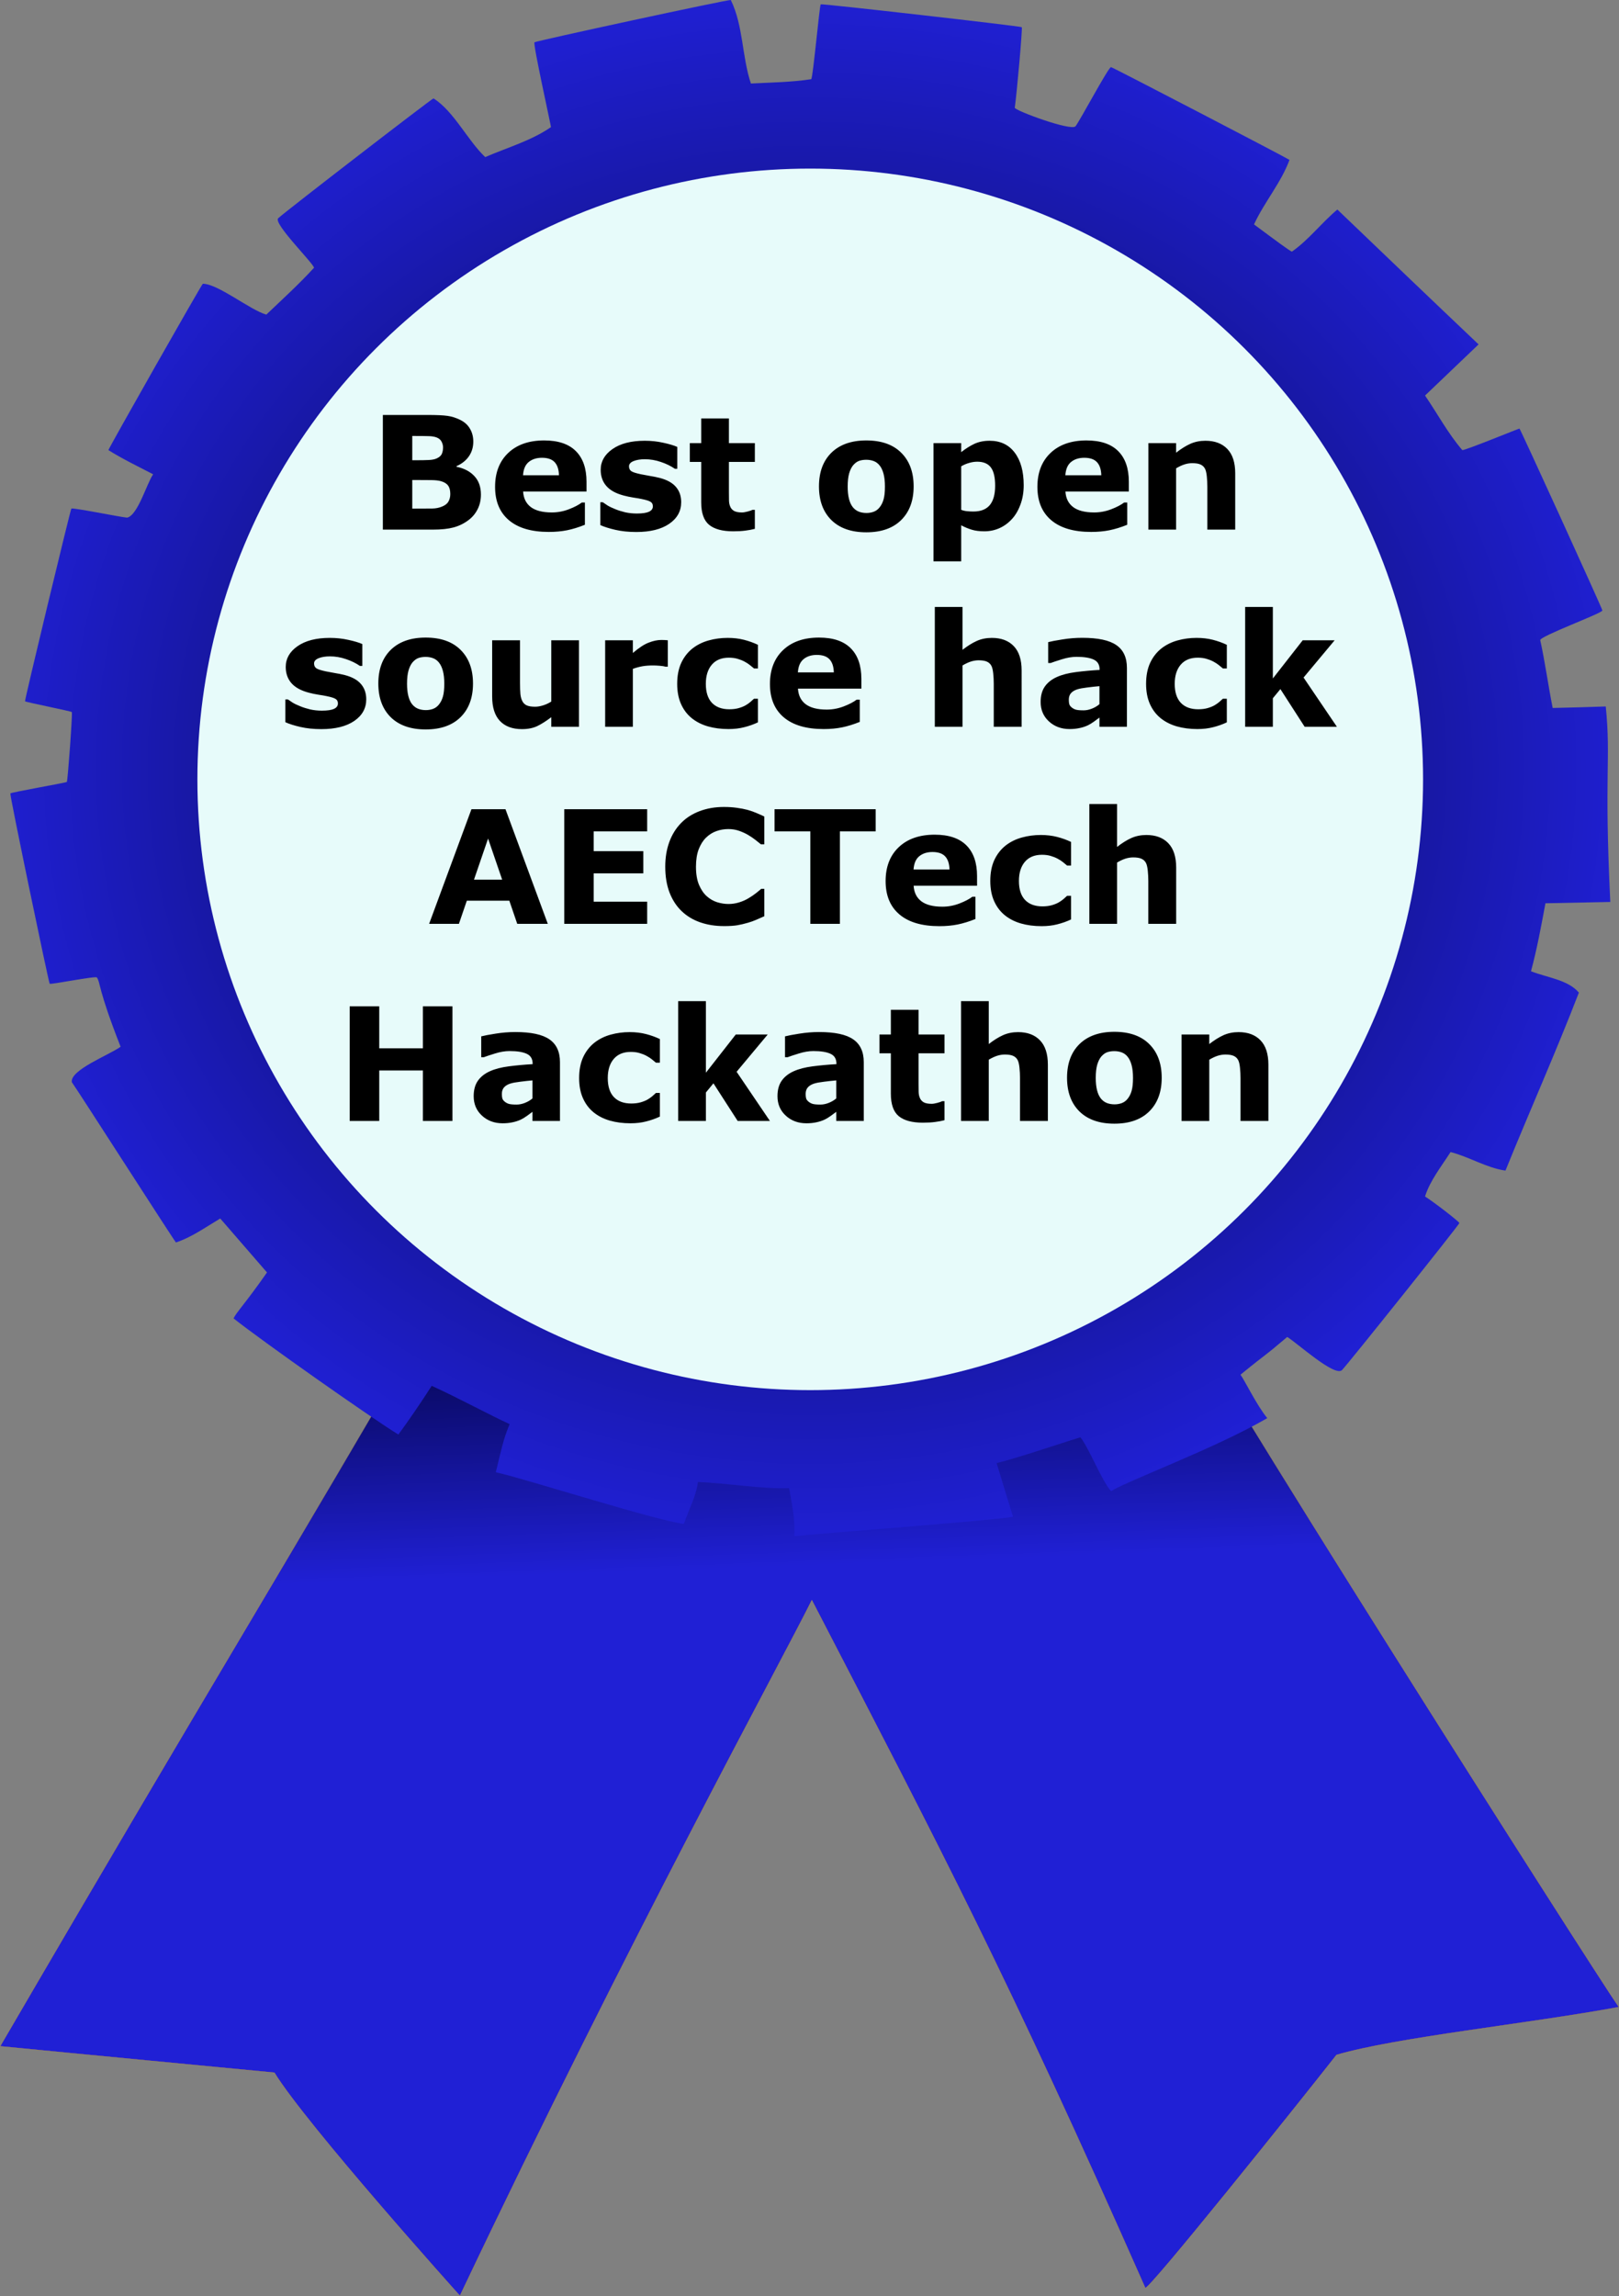 <?xml version="1.0" encoding="UTF-8" standalone="no"?>
<svg
   width="821.66pt"
   height="1164.8pt"
   preserveAspectRatio="xMidYMid"
   version="1.0"
   viewBox="0 0 821.66 1164.8"
   id="svg11"
   sodipodi:docname="AECTech-ribbon-optimized.svg"
   inkscape:version="1.3 (0e150ed6c4, 2023-07-21)"
   xmlns:inkscape="http://www.inkscape.org/namespaces/inkscape"
   xmlns:sodipodi="http://sodipodi.sourceforge.net/DTD/sodipodi-0.dtd"
   xmlns="http://www.w3.org/2000/svg"
   xmlns:svg="http://www.w3.org/2000/svg">
  <rect x="0" y="0" width="821.66" height="1164.8" fill="#808080" stroke="none"/>
  <sodipodi:namedview
     id="namedview11"
     pagecolor="#ffffff"
     bordercolor="#000000"
     borderopacity="0.25"
     inkscape:showpageshadow="2"
     inkscape:pageopacity="0.0"
     inkscape:pagecheckerboard="0"
     inkscape:deskcolor="#d1d1d1"
     inkscape:document-units="pt"
     showguides="false"
     inkscape:zoom="0.50030046"
     inkscape:cx="547.67089"
     inkscape:cy="770.53697"
     inkscape:window-width="1920"
     inkscape:window-height="991"
     inkscape:window-x="-9"
     inkscape:window-y="-9"
     inkscape:window-maximized="1"
     inkscape:current-layer="svg11" />
  <defs
     id="defs6">
    <linearGradient
       id="linearGradient32"
       x1="416.7"
       x2="411.39"
       y1="793.95"
       y2="645.69"
       gradientTransform="translate(.082)"
       gradientUnits="userSpaceOnUse">
      <stop
         stop-color="#e6aa0a"
         offset="0"
         id="stop1" />
      <stop
         stop-color="#e6aa0a"
         stop-opacity="0"
         offset="1"
         id="stop2" />
    </linearGradient>
    <linearGradient
       id="linearGradient34"
       x1="416.7"
       x2="411.39"
       y1="793.95"
       y2="645.69"
       gradientTransform="translate(.082)"
       gradientUnits="userSpaceOnUse">
      <stop
         stop-color="#000080"
         offset="0"
         id="stop3"
         style="stop-color:#2020d5;stop-opacity:1;" />
      <stop
         stop-color="#003"
         offset="1"
         id="stop4" />
    </linearGradient>
    <radialGradient
       id="radialGradient3"
       cx="411.24"
       cy="389.67"
       r="406"
       gradientTransform="matrix(1.039,0.001,-0.001,0.976,-15.77,8.999)"
       gradientUnits="userSpaceOnUse"
       fx="411.24"
       fy="389.67">
      <stop
         stop-color="#00002b"
         offset="0"
         id="stop5"
         style="stop-color:#00001a;stop-opacity:1;" />
      <stop
         stop-color="#000080"
         offset="1"
         id="stop6"
         style="stop-color:#2020d5;stop-opacity:1;" />
    </radialGradient>
  </defs>
  <path
     d="m225.72 654.76c-81.663 140.51-118.41 199.3-225.64 383.33 40.719 4.011 111.34 10.708 139.18 13.389 16.155 26.358 93.65 112.69 94.153 113.19 86.271-181.59 164.23-323.78 178.6-352.9 66.83 129.11 98.83 189.73 169.2 348.9 1.155 2.078 76.825-92.407 97.089-118.19 30.614-8.982 97.352-15.751 143.27-24.273-13.245-19.052-216.97-339.06-233.45-374.02"
     fill="url(#linearGradient34)"
     stroke="url(#linearGradient32)"
     stroke-width=".1"
     id="path6" />
  <path
     d="m653.28 678.26c4.919 2.95 23.921 20.27 27.746 16.858 3.21-3.284 59.62-73.89 59.62-74.656 0-0.657-13.185-10.837-17.427-13.464 2.466-7.979 8.399-15.418 12.956-22.55 9.391 2.398 18.19 8.013 27.861 9.414 11.961-29.507 25.819-60.613 37.263-90.31-5.638-6.582-16.214-7.597-24.307-10.837 3.087-11.366 5.174-22.934 7.338-34.482 10.969-0.221 21.937-0.439 32.906-0.657-3.227-66.905 0.42-71.551-2.293-99.177-8.979 0.333-17.961 0.546-26.944 0.766-2.273-11.424-3.813-22.988-6.306-34.373-0.58-1.938 31.868-13.816 31.53-15.106-0.459-1.861-41.734-92.281-42.078-92.281-0.389 0-27.114 10.947-29.008 10.947-7.303-8.506-12.588-18.465-18.918-27.695l27.173-25.944c-23.97-22.725-47.811-45.575-71.659-68.417-8.002 6.685-14.459 15.297-23.046 21.346-0.677 0-8.075-5.486-19.262-13.793 5.139-11.19 13.753-21.168 18.001-32.731-1.261-0.985-89.889-47.071-90.577-47.071-1.307 0-15.74 27.116-18.001 29.994-2.103 2.678-31.023-8.03-30.842-9.414 1.032-7.225 4.013-40.503 3.554-40.831-0.573-0.547-101.58-12.041-102.04-11.603-0.627 0.599-3.908 37.119-4.816 37.985-10.058 1.532-20.423 1.669-30.613 2.189-4.565-13.559-3.832-29.363-10.204-42.364-1.656-0.263-98.924 20.776-99.635 21.456-0.84 0.802 7.947 40.198 8.37 43.02-10.025 6.937-22.143 10.346-33.364 15.216-8.788-8.234-16.035-23.425-26.256-29.775-1.147 0.328-74.869 57.142-78.768 60.754-2.997 2.384 18.115 23.165 18.115 25.177-7.584 8.307-16.022 15.954-24.192 23.754-8.128-2.263-24.512-15.635-32.218-15.654-0.917 0.766-47.926 83.633-47.926 84.399 7.236 4.54 15.085 8.294 22.702 12.26-3.247 4.649-7.732 20.733-13.185 22.003-4.048-0.386-27.681-5.207-28.32-4.598-0.573 0.876-23.848 97.425-23.504 97.754 0.527 0.503 23.186 4.95 23.733 5.473 0.459 0.438-2.064 34.92-2.522 35.467-1.018 0.486-28.016 5.183-28.664 5.802-0.459 0.438 19.377 95.674 19.95 96.55 0.563 0.538 23.337-4.071 23.963-3.175 1.915 2.743 0.329 5.325 12.039 35.139-6.045 4.315-25.659 11.746-24.765 17.953 2.101 2.758 51.872 80.395 52.856 81.334 7.968-2.625 15.285-7.889 22.472-12.151 5.337 6.228-2.467-2.946 23.733 27.367-10.925 15.646-15.617 20.305-16.969 23.316 13.764 10.96 69.363 50.172 83.625 58.897 5.202-6.925 12.253-17.389 16.942-24.703 14.573 6.689 28.961 14.585 39.541 19.437-3.423 8.146-4.36 13.777-7.022 24.404 14.635 3.214 81.058 24.457 95.444 26.232 2.854-8.108 6.361-14.415 7.131-21.291 13.949 0.537 32.957 3.651 46.283 3.148 1.794 9.381 3.23 18.292 2.567 24.362 12.516-1.343 99.595-7.852 111.11-9.836-2.484-7.75-6.338-20.713-8.359-27.258 10.334-2.426 33.59-10.408 42.552-13.077 4.844 6.392 10.604 21.772 15.537 27.297 9.21-5.585 52.99-21.771 79.272-37.02-5.279-6.351-11.647-19.534-13.6-22.031 15.281-12.465 10.192-7.646 23.722-19.148z"
     fill="url(#radialGradient3)"
     stroke-width=".112"
     id="path7"
     style="fill:url(#radialGradient3)" />
  <script
     id="mesh_polyfill"
     type="text/javascript">!function(){const t=&quot;http://www.w3.org/2000/svg&quot;,e=&quot;http://www.w3.org/1999/xlink&quot;,s=&quot;http://www.w3.org/1999/xhtml&quot;,r=2;if(document.createElementNS(t,&quot;meshgradient&quot;).x)return;const n=(t,e,s,r)=&gt;{let n=new x(.5*(e.x+s.x),.5*(e.y+s.y)),o=new x(.5*(t.x+e.x),.5*(t.y+e.y)),i=new x(.5*(s.x+r.x),.5*(s.y+r.y)),a=new x(.5*(n.x+o.x),.5*(n.y+o.y)),h=new x(.5*(n.x+i.x),.5*(n.y+i.y)),l=new x(.5*(a.x+h.x),.5*(a.y+h.y));return[[t,o,a,l],[l,h,i,r]]},o=t=&gt;{let e=t[0].distSquared(t[1]),s=t[2].distSquared(t[3]),r=.25*t[0].distSquared(t[2]),n=.25*t[1].distSquared(t[3]),o=e&gt;s?e:s,i=r&gt;n?r:n;return 18*(o&gt;i?o:i)},i=(t,e)=&gt;Math.sqrt(t.distSquared(e)),a=(t,e)=&gt;t.scale(2/3).add(e.scale(1/3)),h=t=&gt;{let e,s,r,n,o,i,a,h=new g;return t.match(/(\w+\(\s*[^)]+\))+/g).forEach(t=&gt;{let l=t.match(/[\w.-]+/g),d=l.shift();switch(d){case&quot;translate&quot;:2===l.length?e=new g(1,0,0,1,l[0],l[1]):(console.error(&quot;mesh.js: translate does not have 2 arguments!&quot;),e=new g(1,0,0,1,0,0)),h=h.append(e);break;case&quot;scale&quot;:1===l.length?s=new g(l[0],0,0,l[0],0,0):2===l.length?s=new g(l[0],0,0,l[1],0,0):(console.error(&quot;mesh.js: scale does not have 1 or 2 arguments!&quot;),s=new g(1,0,0,1,0,0)),h=h.append(s);break;case&quot;rotate&quot;:if(3===l.length&amp;&amp;(e=new g(1,0,0,1,l[1],l[2]),h=h.append(e)),l[0]){r=l[0]*Math.PI/180;let t=Math.cos(r),e=Math.sin(r);Math.abs(t)&lt;1e-16&amp;&amp;(t=0),Math.abs(e)&lt;1e-16&amp;&amp;(e=0),a=new g(t,e,-e,t,0,0),h=h.append(a)}else console.error(&quot;math.js: No argument to rotate transform!&quot;);3===l.length&amp;&amp;(e=new g(1,0,0,1,-l[1],-l[2]),h=h.append(e));break;case&quot;skewX&quot;:l[0]?(r=l[0]*Math.PI/180,n=Math.tan(r),o=new g(1,0,n,1,0,0),h=h.append(o)):console.error(&quot;math.js: No argument to skewX transform!&quot;);break;case&quot;skewY&quot;:l[0]?(r=l[0]*Math.PI/180,n=Math.tan(r),i=new g(1,n,0,1,0,0),h=h.append(i)):console.error(&quot;math.js: No argument to skewY transform!&quot;);break;case&quot;matrix&quot;:6===l.length?h=h.append(new g(...l)):console.error(&quot;math.js: Incorrect number of arguments for matrix!&quot;);break;default:console.error(&quot;mesh.js: Unhandled transform type: &quot;+d)}}),h},l=t=&gt;{let e=[],s=t.split(/[ ,]+/);for(let t=0,r=s.length-1;t&lt;r;t+=2)e.push(new x(parseFloat(s[t]),parseFloat(s[t+1])));return e},d=(t,e)=&gt;{for(let s in e)t.setAttribute(s,e[s])},c=(t,e,s,r,n)=&gt;{let o,i,a=[0,0,0,0];for(let h=0;h&lt;3;++h)e[h]&lt;t[h]&amp;&amp;e[h]&lt;s[h]||t[h]&lt;e[h]&amp;&amp;s[h]&lt;e[h]?a[h]=0:(a[h]=.5*((e[h]-t[h])/r+(s[h]-e[h])/n),o=Math.abs(3*(e[h]-t[h])/r),i=Math.abs(3*(s[h]-e[h])/n),a[h]&gt;o?a[h]=o:a[h]&gt;i&amp;&amp;(a[h]=i));return a},u=[[1,0,0,0,0,0,0,0,0,0,0,0,0,0,0,0],[0,0,0,0,1,0,0,0,0,0,0,0,0,0,0,0],[-3,3,0,0,-2,-1,0,0,0,0,0,0,0,0,0,0],[2,-2,0,0,1,1,0,0,0,0,0,0,0,0,0,0],[0,0,0,0,0,0,0,0,1,0,0,0,0,0,0,0],[0,0,0,0,0,0,0,0,0,0,0,0,1,0,0,0],[0,0,0,0,0,0,0,0,-3,3,0,0,-2,-1,0,0],[0,0,0,0,0,0,0,0,2,-2,0,0,1,1,0,0],[-3,0,3,0,0,0,0,0,-2,0,-1,0,0,0,0,0],[0,0,0,0,-3,0,3,0,0,0,0,0,-2,0,-1,0],[9,-9,-9,9,6,3,-6,-3,6,-6,3,-3,4,2,2,1],[-6,6,6,-6,-3,-3,3,3,-4,4,-2,2,-2,-2,-1,-1],[2,0,-2,0,0,0,0,0,1,0,1,0,0,0,0,0],[0,0,0,0,2,0,-2,0,0,0,0,0,1,0,1,0],[-6,6,6,-6,-4,-2,4,2,-3,3,-3,3,-2,-1,-2,-1],[4,-4,-4,4,2,2,-2,-2,2,-2,2,-2,1,1,1,1]],f=t=&gt;{let e=[];for(let s=0;s&lt;16;++s){e[s]=0;for(let r=0;r&lt;16;++r)e[s]+=u[s][r]*t[r]}return e},p=(t,e,s)=&gt;{const r=e*e,n=s*s,o=e*e*e,i=s*s*s;return t[0]+t[1]*e+t[2]*r+t[3]*o+t[4]*s+t[5]*s*e+t[6]*s*r+t[7]*s*o+t[8]*n+t[9]*n*e+t[10]*n*r+t[11]*n*o+t[12]*i+t[13]*i*e+t[14]*i*r+t[15]*i*o},y=t=&gt;{let e=[],s=[],r=[];for(let s=0;s&lt;4;++s)e[s]=[],e[s][0]=n(t[0][s],t[1][s],t[2][s],t[3][s]),e[s][1]=[],e[s][1].push(...n(...e[s][0][0])),e[s][1].push(...n(...e[s][0][1])),e[s][2]=[],e[s][2].push(...n(...e[s][1][0])),e[s][2].push(...n(...e[s][1][1])),e[s][2].push(...n(...e[s][1][2])),e[s][2].push(...n(...e[s][1][3]));for(let t=0;t&lt;8;++t){s[t]=[];for(let r=0;r&lt;4;++r)s[t][r]=[],s[t][r][0]=n(e[0][2][t][r],e[1][2][t][r],e[2][2][t][r],e[3][2][t][r]),s[t][r][1]=[],s[t][r][1].push(...n(...s[t][r][0][0])),s[t][r][1].push(...n(...s[t][r][0][1])),s[t][r][2]=[],s[t][r][2].push(...n(...s[t][r][1][0])),s[t][r][2].push(...n(...s[t][r][1][1])),s[t][r][2].push(...n(...s[t][r][1][2])),s[t][r][2].push(...n(...s[t][r][1][3]))}for(let t=0;t&lt;8;++t){r[t]=[];for(let e=0;e&lt;8;++e)r[t][e]=[],r[t][e][0]=s[t][0][2][e],r[t][e][1]=s[t][1][2][e],r[t][e][2]=s[t][2][2][e],r[t][e][3]=s[t][3][2][e]}return r};class x{constructor(t,e){this.x=t||0,this.y=e||0}toString(){return`(x=${this.x}, y=${this.y})`}clone(){return new x(this.x,this.y)}add(t){return new x(this.x+t.x,this.y+t.y)}scale(t){return void 0===t.x?new x(this.x*t,this.y*t):new x(this.x*t.x,this.y*t.y)}distSquared(t){let e=this.x-t.x,s=this.y-t.y;return e*e+s*s}transform(t){let e=this.x*t.a+this.y*t.c+t.e,s=this.x*t.b+this.y*t.d+t.f;return new x(e,s)}}class g{constructor(t,e,s,r,n,o){void 0===t?(this.a=1,this.b=0,this.c=0,this.d=1,this.e=0,this.f=0):(this.a=t,this.b=e,this.c=s,this.d=r,this.e=n,this.f=o)}toString(){return`affine: ${this.a} ${this.c} ${this.e} \n       ${this.b} ${this.d} ${this.f}`}append(t){t instanceof g||console.error(&quot;mesh.js: argument to Affine.append is not affine!&quot;);let e=this.a*t.a+this.c*t.b,s=this.b*t.a+this.d*t.b,r=this.a*t.c+this.c*t.d,n=this.b*t.c+this.d*t.d,o=this.a*t.e+this.c*t.f+this.e,i=this.b*t.e+this.d*t.f+this.f;return new g(e,s,r,n,o,i)}}class w{constructor(t,e){this.nodes=t,this.colors=e}paintCurve(t,e){if(o(this.nodes)&gt;r){const s=n(...this.nodes);let r=[[],[]],o=[[],[]];for(let t=0;t&lt;4;++t)r[0][t]=this.colors[0][t],r[1][t]=(this.colors[0][t]+this.colors[1][t])/2,o[0][t]=r[1][t],o[1][t]=this.colors[1][t];let i=new w(s[0],r),a=new w(s[1],o);i.paintCurve(t,e),a.paintCurve(t,e)}else{let s=Math.round(this.nodes[0].x);if(s&gt;=0&amp;&amp;s&lt;e){let r=4*(~~this.nodes[0].y*e+s);t[r]=Math.round(this.colors[0][0]),t[r+1]=Math.round(this.colors[0][1]),t[r+2]=Math.round(this.colors[0][2]),t[r+3]=Math.round(this.colors[0][3])}}}}class m{constructor(t,e){this.nodes=t,this.colors=e}split(){let t=[[],[],[],[]],e=[[],[],[],[]],s=[[[],[]],[[],[]]],r=[[[],[]],[[],[]]];for(let s=0;s&lt;4;++s){const r=n(this.nodes[0][s],this.nodes[1][s],this.nodes[2][s],this.nodes[3][s]);t[0][s]=r[0][0],t[1][s]=r[0][1],t[2][s]=r[0][2],t[3][s]=r[0][3],e[0][s]=r[1][0],e[1][s]=r[1][1],e[2][s]=r[1][2],e[3][s]=r[1][3]}for(let t=0;t&lt;4;++t)s[0][0][t]=this.colors[0][0][t],s[0][1][t]=this.colors[0][1][t],s[1][0][t]=(this.colors[0][0][t]+this.colors[1][0][t])/2,s[1][1][t]=(this.colors[0][1][t]+this.colors[1][1][t])/2,r[0][0][t]=s[1][0][t],r[0][1][t]=s[1][1][t],r[1][0][t]=this.colors[1][0][t],r[1][1][t]=this.colors[1][1][t];return[new m(t,s),new m(e,r)]}paint(t,e){let s,n=!1;for(let t=0;t&lt;4;++t)if((s=o([this.nodes[0][t],this.nodes[1][t],this.nodes[2][t],this.nodes[3][t]]))&gt;r){n=!0;break}if(n){let s=this.split();s[0].paint(t,e),s[1].paint(t,e)}else{new w([...this.nodes[0]],[...this.colors[0]]).paintCurve(t,e)}}}class b{constructor(t){this.readMesh(t),this.type=t.getAttribute(&quot;type&quot;)||&quot;bilinear&quot;}readMesh(t){let e=[[]],s=[[]],r=Number(t.getAttribute(&quot;x&quot;)),n=Number(t.getAttribute(&quot;y&quot;));e[0][0]=new x(r,n);let o=t.children;for(let t=0,r=o.length;t&lt;r;++t){e[3*t+1]=[],e[3*t+2]=[],e[3*t+3]=[],s[t+1]=[];let r=o[t].children;for(let n=0,o=r.length;n&lt;o;++n){let o=r[n].children;for(let r=0,i=o.length;r&lt;i;++r){let i=r;0!==t&amp;&amp;++i;let h,d=o[r].getAttribute(&quot;path&quot;),c=&quot;l&quot;;null!=d&amp;&amp;(c=(h=d.match(/\s*([lLcC])\s*(.*)/))[1]);let u=l(h[2]);switch(c){case&quot;l&quot;:0===i?(e[3*t][3*n+3]=u[0].add(e[3*t][3*n]),e[3*t][3*n+1]=a(e[3*t][3*n],e[3*t][3*n+3]),e[3*t][3*n+2]=a(e[3*t][3*n+3],e[3*t][3*n])):1===i?(e[3*t+3][3*n+3]=u[0].add(e[3*t][3*n+3]),e[3*t+1][3*n+3]=a(e[3*t][3*n+3],e[3*t+3][3*n+3]),e[3*t+2][3*n+3]=a(e[3*t+3][3*n+3],e[3*t][3*n+3])):2===i?(0===n&amp;&amp;(e[3*t+3][3*n+0]=u[0].add(e[3*t+3][3*n+3])),e[3*t+3][3*n+1]=a(e[3*t+3][3*n],e[3*t+3][3*n+3]),e[3*t+3][3*n+2]=a(e[3*t+3][3*n+3],e[3*t+3][3*n])):(e[3*t+1][3*n]=a(e[3*t][3*n],e[3*t+3][3*n]),e[3*t+2][3*n]=a(e[3*t+3][3*n],e[3*t][3*n]));break;case&quot;L&quot;:0===i?(e[3*t][3*n+3]=u[0],e[3*t][3*n+1]=a(e[3*t][3*n],e[3*t][3*n+3]),e[3*t][3*n+2]=a(e[3*t][3*n+3],e[3*t][3*n])):1===i?(e[3*t+3][3*n+3]=u[0],e[3*t+1][3*n+3]=a(e[3*t][3*n+3],e[3*t+3][3*n+3]),e[3*t+2][3*n+3]=a(e[3*t+3][3*n+3],e[3*t][3*n+3])):2===i?(0===n&amp;&amp;(e[3*t+3][3*n+0]=u[0]),e[3*t+3][3*n+1]=a(e[3*t+3][3*n],e[3*t+3][3*n+3]),e[3*t+3][3*n+2]=a(e[3*t+3][3*n+3],e[3*t+3][3*n])):(e[3*t+1][3*n]=a(e[3*t][3*n],e[3*t+3][3*n]),e[3*t+2][3*n]=a(e[3*t+3][3*n],e[3*t][3*n]));break;case&quot;c&quot;:0===i?(e[3*t][3*n+1]=u[0].add(e[3*t][3*n]),e[3*t][3*n+2]=u[1].add(e[3*t][3*n]),e[3*t][3*n+3]=u[2].add(e[3*t][3*n])):1===i?(e[3*t+1][3*n+3]=u[0].add(e[3*t][3*n+3]),e[3*t+2][3*n+3]=u[1].add(e[3*t][3*n+3]),e[3*t+3][3*n+3]=u[2].add(e[3*t][3*n+3])):2===i?(e[3*t+3][3*n+2]=u[0].add(e[3*t+3][3*n+3]),e[3*t+3][3*n+1]=u[1].add(e[3*t+3][3*n+3]),0===n&amp;&amp;(e[3*t+3][3*n+0]=u[2].add(e[3*t+3][3*n+3]))):(e[3*t+2][3*n]=u[0].add(e[3*t+3][3*n]),e[3*t+1][3*n]=u[1].add(e[3*t+3][3*n]));break;case&quot;C&quot;:0===i?(e[3*t][3*n+1]=u[0],e[3*t][3*n+2]=u[1],e[3*t][3*n+3]=u[2]):1===i?(e[3*t+1][3*n+3]=u[0],e[3*t+2][3*n+3]=u[1],e[3*t+3][3*n+3]=u[2]):2===i?(e[3*t+3][3*n+2]=u[0],e[3*t+3][3*n+1]=u[1],0===n&amp;&amp;(e[3*t+3][3*n+0]=u[2])):(e[3*t+2][3*n]=u[0],e[3*t+1][3*n]=u[1]);break;default:console.error(&quot;mesh.js: &quot;+c+&quot; invalid path type.&quot;)}if(0===t&amp;&amp;0===n||r&gt;0){let e=window.getComputedStyle(o[r]).stopColor.match(/^rgb\s*\(\s*(\d+)\s*,\s*(\d+)\s*,\s*(\d+)\s*\)$/i),a=window.getComputedStyle(o[r]).stopOpacity,h=255;a&amp;&amp;(h=Math.floor(255*a)),e&amp;&amp;(0===i?(s[t][n]=[],s[t][n][0]=Math.floor(e[1]),s[t][n][1]=Math.floor(e[2]),s[t][n][2]=Math.floor(e[3]),s[t][n][3]=h):1===i?(s[t][n+1]=[],s[t][n+1][0]=Math.floor(e[1]),s[t][n+1][1]=Math.floor(e[2]),s[t][n+1][2]=Math.floor(e[3]),s[t][n+1][3]=h):2===i?(s[t+1][n+1]=[],s[t+1][n+1][0]=Math.floor(e[1]),s[t+1][n+1][1]=Math.floor(e[2]),s[t+1][n+1][2]=Math.floor(e[3]),s[t+1][n+1][3]=h):3===i&amp;&amp;(s[t+1][n]=[],s[t+1][n][0]=Math.floor(e[1]),s[t+1][n][1]=Math.floor(e[2]),s[t+1][n][2]=Math.floor(e[3]),s[t+1][n][3]=h))}}e[3*t+1][3*n+1]=new x,e[3*t+1][3*n+2]=new x,e[3*t+2][3*n+1]=new x,e[3*t+2][3*n+2]=new x,e[3*t+1][3*n+1].x=(-4*e[3*t][3*n].x+6*(e[3*t][3*n+1].x+e[3*t+1][3*n].x)+-2*(e[3*t][3*n+3].x+e[3*t+3][3*n].x)+3*(e[3*t+3][3*n+1].x+e[3*t+1][3*n+3].x)+-1*e[3*t+3][3*n+3].x)/9,e[3*t+1][3*n+2].x=(-4*e[3*t][3*n+3].x+6*(e[3*t][3*n+2].x+e[3*t+1][3*n+3].x)+-2*(e[3*t][3*n].x+e[3*t+3][3*n+3].x)+3*(e[3*t+3][3*n+2].x+e[3*t+1][3*n].x)+-1*e[3*t+3][3*n].x)/9,e[3*t+2][3*n+1].x=(-4*e[3*t+3][3*n].x+6*(e[3*t+3][3*n+1].x+e[3*t+2][3*n].x)+-2*(e[3*t+3][3*n+3].x+e[3*t][3*n].x)+3*(e[3*t][3*n+1].x+e[3*t+2][3*n+3].x)+-1*e[3*t][3*n+3].x)/9,e[3*t+2][3*n+2].x=(-4*e[3*t+3][3*n+3].x+6*(e[3*t+3][3*n+2].x+e[3*t+2][3*n+3].x)+-2*(e[3*t+3][3*n].x+e[3*t][3*n+3].x)+3*(e[3*t][3*n+2].x+e[3*t+2][3*n].x)+-1*e[3*t][3*n].x)/9,e[3*t+1][3*n+1].y=(-4*e[3*t][3*n].y+6*(e[3*t][3*n+1].y+e[3*t+1][3*n].y)+-2*(e[3*t][3*n+3].y+e[3*t+3][3*n].y)+3*(e[3*t+3][3*n+1].y+e[3*t+1][3*n+3].y)+-1*e[3*t+3][3*n+3].y)/9,e[3*t+1][3*n+2].y=(-4*e[3*t][3*n+3].y+6*(e[3*t][3*n+2].y+e[3*t+1][3*n+3].y)+-2*(e[3*t][3*n].y+e[3*t+3][3*n+3].y)+3*(e[3*t+3][3*n+2].y+e[3*t+1][3*n].y)+-1*e[3*t+3][3*n].y)/9,e[3*t+2][3*n+1].y=(-4*e[3*t+3][3*n].y+6*(e[3*t+3][3*n+1].y+e[3*t+2][3*n].y)+-2*(e[3*t+3][3*n+3].y+e[3*t][3*n].y)+3*(e[3*t][3*n+1].y+e[3*t+2][3*n+3].y)+-1*e[3*t][3*n+3].y)/9,e[3*t+2][3*n+2].y=(-4*e[3*t+3][3*n+3].y+6*(e[3*t+3][3*n+2].y+e[3*t+2][3*n+3].y)+-2*(e[3*t+3][3*n].y+e[3*t][3*n+3].y)+3*(e[3*t][3*n+2].y+e[3*t+2][3*n].y)+-1*e[3*t][3*n].y)/9}}this.nodes=e,this.colors=s}paintMesh(t,e){let s=(this.nodes.length-1)/3,r=(this.nodes[0].length-1)/3;if(&quot;bilinear&quot;===this.type||s&lt;2||r&lt;2){let n;for(let o=0;o&lt;s;++o)for(let s=0;s&lt;r;++s){let r=[];for(let t=3*o,e=3*o+4;t&lt;e;++t)r.push(this.nodes[t].slice(3*s,3*s+4));let i=[];i.push(this.colors[o].slice(s,s+2)),i.push(this.colors[o+1].slice(s,s+2)),(n=new m(r,i)).paint(t,e)}}else{let n,o,a,h,l,d,u;const x=s,g=r;s++,r++;let w=new Array(s);for(let t=0;t&lt;s;++t){w[t]=new Array(r);for(let e=0;e&lt;r;++e)w[t][e]=[],w[t][e][0]=this.nodes[3*t][3*e],w[t][e][1]=this.colors[t][e]}for(let t=0;t&lt;s;++t)for(let e=0;e&lt;r;++e)0!==t&amp;&amp;t!==x&amp;&amp;(n=i(w[t-1][e][0],w[t][e][0]),o=i(w[t+1][e][0],w[t][e][0]),w[t][e][2]=c(w[t-1][e][1],w[t][e][1],w[t+1][e][1],n,o)),0!==e&amp;&amp;e!==g&amp;&amp;(n=i(w[t][e-1][0],w[t][e][0]),o=i(w[t][e+1][0],w[t][e][0]),w[t][e][3]=c(w[t][e-1][1],w[t][e][1],w[t][e+1][1],n,o));for(let t=0;t&lt;r;++t){w[0][t][2]=[],w[x][t][2]=[];for(let e=0;e&lt;4;++e)n=i(w[1][t][0],w[0][t][0]),o=i(w[x][t][0],w[x-1][t][0]),w[0][t][2][e]=n&gt;0?2*(w[1][t][1][e]-w[0][t][1][e])/n-w[1][t][2][e]:0,w[x][t][2][e]=o&gt;0?2*(w[x][t][1][e]-w[x-1][t][1][e])/o-w[x-1][t][2][e]:0}for(let t=0;t&lt;s;++t){w[t][0][3]=[],w[t][g][3]=[];for(let e=0;e&lt;4;++e)n=i(w[t][1][0],w[t][0][0]),o=i(w[t][g][0],w[t][g-1][0]),w[t][0][3][e]=n&gt;0?2*(w[t][1][1][e]-w[t][0][1][e])/n-w[t][1][3][e]:0,w[t][g][3][e]=o&gt;0?2*(w[t][g][1][e]-w[t][g-1][1][e])/o-w[t][g-1][3][e]:0}for(let s=0;s&lt;x;++s)for(let r=0;r&lt;g;++r){let n=i(w[s][r][0],w[s+1][r][0]),o=i(w[s][r+1][0],w[s+1][r+1][0]),c=i(w[s][r][0],w[s][r+1][0]),x=i(w[s+1][r][0],w[s+1][r+1][0]),g=[[],[],[],[]];for(let t=0;t&lt;4;++t){(d=[])[0]=w[s][r][1][t],d[1]=w[s+1][r][1][t],d[2]=w[s][r+1][1][t],d[3]=w[s+1][r+1][1][t],d[4]=w[s][r][2][t]*n,d[5]=w[s+1][r][2][t]*n,d[6]=w[s][r+1][2][t]*o,d[7]=w[s+1][r+1][2][t]*o,d[8]=w[s][r][3][t]*c,d[9]=w[s+1][r][3][t]*x,d[10]=w[s][r+1][3][t]*c,d[11]=w[s+1][r+1][3][t]*x,d[12]=0,d[13]=0,d[14]=0,d[15]=0,u=f(d);for(let e=0;e&lt;9;++e){g[t][e]=[];for(let s=0;s&lt;9;++s)g[t][e][s]=p(u,e/8,s/8),g[t][e][s]&gt;255?g[t][e][s]=255:g[t][e][s]&lt;0&amp;&amp;(g[t][e][s]=0)}}h=[];for(let t=3*s,e=3*s+4;t&lt;e;++t)h.push(this.nodes[t].slice(3*r,3*r+4));l=y(h);for(let s=0;s&lt;8;++s)for(let r=0;r&lt;8;++r)(a=new m(l[s][r],[[[g[0][s][r],g[1][s][r],g[2][s][r],g[3][s][r]],[g[0][s][r+1],g[1][s][r+1],g[2][s][r+1],g[3][s][r+1]]],[[g[0][s+1][r],g[1][s+1][r],g[2][s+1][r],g[3][s+1][r]],[g[0][s+1][r+1],g[1][s+1][r+1],g[2][s+1][r+1],g[3][s+1][r+1]]]])).paint(t,e)}}}transform(t){if(t instanceof x)for(let e=0,s=this.nodes.length;e&lt;s;++e)for(let s=0,r=this.nodes[0].length;s&lt;r;++s)this.nodes[e][s]=this.nodes[e][s].add(t);else if(t instanceof g)for(let e=0,s=this.nodes.length;e&lt;s;++e)for(let s=0,r=this.nodes[0].length;s&lt;r;++s)this.nodes[e][s]=this.nodes[e][s].transform(t)}scale(t){for(let e=0,s=this.nodes.length;e&lt;s;++e)for(let s=0,r=this.nodes[0].length;s&lt;r;++s)this.nodes[e][s]=this.nodes[e][s].scale(t)}}document.querySelectorAll(&quot;rect,circle,ellipse,path,text&quot;).forEach((r,n)=&gt;{let o=r.getAttribute(&quot;id&quot;);o||(o=&quot;patchjs_shape&quot;+n,r.setAttribute(&quot;id&quot;,o));const i=r.style.fill.match(/^url\(\s*&quot;?\s*#([^\s&quot;]+)&quot;?\s*\)/),a=r.style.stroke.match(/^url\(\s*&quot;?\s*#([^\s&quot;]+)&quot;?\s*\)/);if(i&amp;&amp;i[1]){const a=document.getElementById(i[1]);if(a&amp;&amp;&quot;meshgradient&quot;===a.nodeName){const i=r.getBBox();let l=document.createElementNS(s,&quot;canvas&quot;);d(l,{width:i.width,height:i.height});const c=l.getContext(&quot;2d&quot;);let u=c.createImageData(i.width,i.height);const f=new b(a);&quot;objectBoundingBox&quot;===a.getAttribute(&quot;gradientUnits&quot;)&amp;&amp;f.scale(new x(i.width,i.height));const p=a.getAttribute(&quot;gradientTransform&quot;);null!=p&amp;&amp;f.transform(h(p)),&quot;userSpaceOnUse&quot;===a.getAttribute(&quot;gradientUnits&quot;)&amp;&amp;f.transform(new x(-i.x,-i.y)),f.paintMesh(u.data,l.width),c.putImageData(u,0,0);const y=document.createElementNS(t,&quot;image&quot;);d(y,{width:i.width,height:i.height,x:i.x,y:i.y});let g=l.toDataURL();y.setAttributeNS(e,&quot;xlink:href&quot;,g),r.parentNode.insertBefore(y,r),r.style.fill=&quot;none&quot;;const w=document.createElementNS(t,&quot;use&quot;);w.setAttributeNS(e,&quot;xlink:href&quot;,&quot;#&quot;+o);const m=&quot;patchjs_clip&quot;+n,M=document.createElementNS(t,&quot;clipPath&quot;);M.setAttribute(&quot;id&quot;,m),M.appendChild(w),r.parentElement.insertBefore(M,r),y.setAttribute(&quot;clip-path&quot;,&quot;url(#&quot;+m+&quot;)&quot;),u=null,l=null,g=null}}if(a&amp;&amp;a[1]){const o=document.getElementById(a[1]);if(o&amp;&amp;&quot;meshgradient&quot;===o.nodeName){const i=parseFloat(r.style.strokeWidth.slice(0,-2))*(parseFloat(r.style.strokeMiterlimit)||parseFloat(r.getAttribute(&quot;stroke-miterlimit&quot;))||1),a=r.getBBox(),l=Math.trunc(a.width+i),c=Math.trunc(a.height+i),u=Math.trunc(a.x-i/2),f=Math.trunc(a.y-i/2);let p=document.createElementNS(s,&quot;canvas&quot;);d(p,{width:l,height:c});const y=p.getContext(&quot;2d&quot;);let g=y.createImageData(l,c);const w=new b(o);&quot;objectBoundingBox&quot;===o.getAttribute(&quot;gradientUnits&quot;)&amp;&amp;w.scale(new x(l,c));const m=o.getAttribute(&quot;gradientTransform&quot;);null!=m&amp;&amp;w.transform(h(m)),&quot;userSpaceOnUse&quot;===o.getAttribute(&quot;gradientUnits&quot;)&amp;&amp;w.transform(new x(-u,-f)),w.paintMesh(g.data,p.width),y.putImageData(g,0,0);const M=document.createElementNS(t,&quot;image&quot;);d(M,{width:l,height:c,x:0,y:0});let S=p.toDataURL();M.setAttributeNS(e,&quot;xlink:href&quot;,S);const k=&quot;pattern_clip&quot;+n,A=document.createElementNS(t,&quot;pattern&quot;);d(A,{id:k,patternUnits:&quot;userSpaceOnUse&quot;,width:l,height:c,x:u,y:f}),A.appendChild(M),o.parentNode.appendChild(A),r.style.stroke=&quot;url(#&quot;+k+&quot;)&quot;,g=null,p=null,S=null}}})}();</script>
  <ellipse
     cx="411.2"
     cy="395.38"
     rx="311.02"
     ry="309.85"
     fill="#d9d9d9"
     stroke-linecap="round"
     stroke-linejoin="round"
     stroke-width="4.972"
     id="ellipse7"
     style="fill:#e7fbfa;fill-opacity:1" />
  <g
     transform="matrix(.75 0 0 .75 13.978 88.529)"
     stroke-linecap="round"
     stroke-linejoin="round"
     stroke-width="6.667"
     style="white-space:pre"
     aria-label="Best open source hack AECTech Hackathon"
     id="g11">
    <path
       d="m306.79 216.45q0 5.625-2.292 10.052-2.24 4.427-6.198 7.344-4.583 3.438-10.104 4.896-5.469 1.458-13.906 1.458h-33.854v-77.552h30.104q9.375 0 13.698 0.625 4.375 0.625 8.646 2.76 4.427 2.24 6.562 6.042 2.188 3.75 2.188 8.594 0 5.625-2.969 9.948-2.969 4.271-8.385 6.667v0.417q7.604 1.51 12.031 6.25 4.479 4.74 4.479 12.5zm-25.625-31.875q0-1.927-0.99-3.854-0.938-1.927-3.385-2.865-2.188-0.833-5.469-0.885-3.229-0.104-9.115-0.104h-1.875v16.406h3.125q4.74 0 8.073-0.156 3.333-0.156 5.26-1.042 2.708-1.198 3.542-3.073 0.833-1.927 0.833-4.427zm4.896 31.563q0-3.698-1.458-5.677-1.406-2.031-4.844-3.021-2.344-0.677-6.458-0.729-4.115-0.052-8.594-0.052h-4.375v19.323h1.458q8.438 0 12.083-0.052t6.719-1.354q3.125-1.302 4.271-3.438 1.198-2.188 1.198-5zm92.188-1.719h-42.917q0.417 6.875 5.208 10.521 4.844 3.646 14.219 3.646 5.938 0 11.51-2.135 5.573-2.135 8.802-4.583h2.083v15.052q-6.354 2.552-11.979 3.698-5.625 1.146-12.448 1.146-17.604 0-26.979-7.917t-9.375-22.552q0-14.479 8.854-22.917 8.906-8.49 24.375-8.49 14.271 0 21.458 7.24 7.188 7.188 7.188 20.729zm-18.646-10.99q-0.156-5.885-2.917-8.854-2.76-2.969-8.594-2.969-5.417 0-8.906 2.812-3.49 2.812-3.906 9.01zm82.709 18.229q0 9.062-8.125 14.635-8.125 5.521-22.24 5.521-7.812 0-14.167-1.458t-10.208-3.229v-15.417h1.719q1.406 0.99 3.229 2.188 1.875 1.146 5.26 2.5 2.917 1.198 6.615 2.083 3.698 0.833 7.917 0.833 5.521 0 8.177-1.198 2.656-1.25 2.656-3.646 0-2.135-1.562-3.073-1.562-0.99-5.938-1.875-2.083-0.469-5.677-0.99-3.542-0.573-6.458-1.354-7.969-2.083-11.823-6.458-3.854-4.427-3.854-10.99 0-8.438 7.969-14.01 8.021-5.625 21.875-5.625 6.562 0 12.552 1.354 6.042 1.302 9.427 2.812v14.792h-1.615q-4.167-2.865-9.531-4.635-5.312-1.823-10.781-1.823-4.531 0-7.656 1.25-3.073 1.25-3.073 3.542 0 2.083 1.406 3.177 1.406 1.094 6.615 2.188 2.865 0.573 6.146 1.146 3.333 0.521 6.667 1.354 7.396 1.927 10.938 6.094 3.542 4.115 3.542 10.313zm49.844 18.021q-3.021 0.781-6.406 1.198-3.385 0.469-8.281 0.469-10.938 0-16.302-4.427-5.312-4.427-5.312-15.156v-27.344h-7.708v-12.708h7.708v-16.719h18.75v16.719h17.552v12.708h-17.552v20.729q0 3.073 0.052 5.365 0.052 2.292 0.833 4.115 0.729 1.823 2.552 2.917 1.875 1.042 5.417 1.042 1.458 0 3.802-0.625 2.396-0.625 3.333-1.146h1.562zm107.45-28.698q0 14.427-8.438 22.76-8.385 8.281-23.594 8.281t-23.646-8.281q-8.385-8.333-8.385-22.76 0-14.531 8.438-22.813 8.49-8.281 23.594-8.281 15.313 0 23.646 8.333 8.385 8.333 8.385 22.76zm-23.073 14.219q1.823-2.24 2.708-5.365 0.938-3.177 0.938-8.75 0-5.156-0.938-8.646-0.938-3.49-2.604-5.573-1.667-2.135-4.01-3.021t-5.052-0.885-4.844 0.729q-2.083 0.729-4.01 2.917-1.719 2.031-2.76 5.573-0.99 3.542-0.99 8.906 0 4.792 0.885 8.333 0.885 3.49 2.604 5.625 1.667 2.031 3.958 2.969 2.344 0.938 5.312 0.938 2.552 0 4.844-0.833 2.344-0.885 3.958-2.917zm97.552-15.052q0 7.24-2.24 13.177-2.188 5.938-5.781 9.792-3.75 4.062-8.49 6.146t-10.156 2.083q-5 0-8.49-1.094-3.49-1.042-7.135-2.969v24.375h-18.75v-79.948h18.75v6.094q4.323-3.438 8.802-5.573 4.531-2.135 10.417-2.135 10.938 0 16.979 8.021 6.094 8.021 6.094 22.031zm-19.323 0.365q0-8.542-2.917-12.396-2.917-3.854-9.219-3.854-2.656 0-5.469 0.833-2.812 0.781-5.365 2.292v29.427q1.875 0.729 4.01 0.938 2.135 0.208 4.219 0.208 7.448 0 11.094-4.323 3.646-4.375 3.646-13.125zm90.469 3.906h-42.917q0.417 6.875 5.208 10.521 4.844 3.646 14.219 3.646 5.938 0 11.51-2.135 5.573-2.135 8.802-4.583h2.083v15.052q-6.354 2.552-11.979 3.698-5.625 1.146-12.448 1.146-17.604 0-26.979-7.917t-9.375-22.552q0-14.479 8.854-22.917 8.906-8.49 24.375-8.49 14.271 0 21.458 7.24 7.188 7.188 7.188 20.729zm-18.646-10.99q-0.156-5.885-2.917-8.854-2.76-2.969-8.594-2.969-5.417 0-8.906 2.812-3.49 2.812-3.906 9.01zm90.625 36.771h-18.854v-29.011q0-3.542-0.365-7.031-0.365-3.542-1.25-5.208-1.042-1.927-3.073-2.812-1.979-0.885-5.573-0.885-2.552 0-5.208 0.833-2.604 0.833-5.677 2.656v41.458h-18.75v-58.49h18.75v6.458q5-3.906 9.583-5.99 4.635-2.083 10.26-2.083 9.479 0 14.792 5.521 5.365 5.521 5.365 16.51z"
       id="path8" />
    <path
       d="m229.19 355q0 9.062-8.125 14.635-8.125 5.521-22.24 5.521-7.812 0-14.167-1.458-6.354-1.458-10.208-3.229v-15.417h1.719q1.406 0.99 3.229 2.188 1.875 1.146 5.26 2.5 2.917 1.198 6.615 2.083 3.698 0.833 7.917 0.833 5.521 0 8.177-1.198 2.656-1.25 2.656-3.646 0-2.135-1.562-3.073-1.562-0.99-5.938-1.875-2.083-0.469-5.677-0.99-3.542-0.573-6.458-1.354-7.969-2.083-11.823-6.458-3.854-4.427-3.854-10.99 0-8.438 7.969-14.01 8.021-5.625 21.875-5.625 6.562 0 12.552 1.354 6.042 1.302 9.427 2.812v14.792h-1.615q-4.167-2.865-9.531-4.635-5.312-1.823-10.781-1.823-4.531 0-7.656 1.25-3.073 1.25-3.073 3.542 0 2.083 1.406 3.177 1.406 1.094 6.615 2.188 2.865 0.573 6.146 1.146 3.333 0.521 6.667 1.354 7.396 1.927 10.938 6.094 3.542 4.115 3.542 10.313zm72.24-10.677q0 14.427-8.438 22.76-8.385 8.281-23.594 8.281t-23.646-8.281q-8.385-8.333-8.385-22.76 0-14.531 8.438-22.813 8.49-8.281 23.594-8.281 15.313 0 23.646 8.333 8.385 8.333 8.385 22.76zm-23.073 14.219q1.823-2.24 2.708-5.365 0.938-3.177 0.938-8.75 0-5.156-0.938-8.646-0.938-3.49-2.604-5.573-1.667-2.135-4.01-3.021t-5.052-0.885-4.844 0.729q-2.083 0.729-4.01 2.917-1.719 2.031-2.76 5.573-0.99 3.542-0.99 8.906 0 4.792 0.885 8.333 0.885 3.49 2.604 5.625 1.667 2.031 3.958 2.969 2.344 0.938 5.312 0.938 2.552 0 4.844-0.833 2.344-0.885 3.958-2.917zm94.792 15h-18.75v-6.458q-5.208 3.958-9.531 6.042-4.323 2.031-10.313 2.031-9.688 0-14.948-5.573-5.208-5.573-5.208-16.458v-38.073h18.854v29.011q0 4.427 0.26 7.396 0.312 2.917 1.354 4.844 0.99 1.927 2.969 2.812 2.031 0.885 5.625 0.885 2.396 0 5.312-0.885 2.917-0.885 5.625-2.604v-41.458h18.75zm60.104-40.625h-1.667q-1.198-0.417-3.854-0.625-2.656-0.208-4.427-0.208-4.01 0-7.083 0.521-3.073 0.521-6.615 1.771v39.167h-18.75v-58.49h18.75v8.594q6.198-5.312 10.781-7.031 4.583-1.771 8.438-1.771 0.99 0 2.24 0.052 1.25 0.052 2.188 0.156zm41.094 42.188q-7.656 0-14.01-1.823-6.302-1.823-10.99-5.625-4.635-3.802-7.188-9.583t-2.552-13.542q0-8.177 2.708-14.115 2.76-5.938 7.656-9.844 4.74-3.698 10.938-5.417 6.198-1.719 12.865-1.719 5.99 0 11.042 1.302 5.052 1.302 9.427 3.385v15.99h-2.656q-1.094-0.938-2.656-2.188-1.51-1.25-3.75-2.448-2.135-1.146-4.688-1.875-2.552-0.781-5.938-0.781-7.5 0-11.563 4.792-4.01 4.74-4.01 12.917 0 8.438 4.115 12.813 4.167 4.375 11.771 4.375 3.542 0 6.354-0.781 2.865-0.833 4.74-1.927 1.771-1.042 3.125-2.188 1.354-1.146 2.5-2.24h2.656v15.99q-4.427 2.083-9.271 3.281-4.792 1.25-10.625 1.25zm89.896-27.344h-42.917q0.417 6.875 5.208 10.521 4.844 3.646 14.219 3.646 5.938 0 11.51-2.135 5.573-2.135 8.802-4.583h2.083v15.052q-6.354 2.552-11.979 3.698-5.625 1.146-12.448 1.146-17.604 0-26.979-7.917t-9.375-22.552q0-14.479 8.854-22.917 8.906-8.49 24.375-8.49 14.271 0 21.458 7.24 7.188 7.188 7.188 20.729zm-18.646-10.99q-0.156-5.885-2.917-8.854-2.76-2.969-8.594-2.969-5.417 0-8.906 2.812t-3.906 9.01zm127.08 36.771h-18.854v-29.011q0-3.542-0.365-7.031-0.365-3.542-1.25-5.208-1.042-1.927-3.073-2.812-1.979-0.885-5.573-0.885-2.552 0-5.208 0.833-2.604 0.833-5.677 2.656v41.458h-18.75v-81.042h18.75v29.011q5-3.906 9.583-5.99 4.635-2.083 10.26-2.083 9.479 0 14.792 5.521 5.365 5.521 5.365 16.51zm52.656-15.26v-12.188q-3.802 0.312-8.229 0.885-4.427 0.521-6.719 1.25-2.812 0.885-4.323 2.604-1.458 1.667-1.458 4.427 0 1.823 0.312 2.969 0.312 1.146 1.562 2.188 1.198 1.042 2.865 1.562 1.667 0.469 5.208 0.469 2.812 0 5.677-1.146 2.917-1.146 5.104-3.021zm0 9.062q-1.51 1.146-3.75 2.76t-4.219 2.552q-2.76 1.25-5.729 1.823-2.969 0.625-6.51 0.625-8.333 0-13.958-5.156-5.625-5.156-5.625-13.177 0-6.406 2.865-10.469 2.865-4.062 8.125-6.406 5.208-2.344 12.917-3.333 7.708-0.99 15.99-1.458v-0.312q0-4.844-3.958-6.667-3.958-1.875-11.667-1.875-4.635 0-9.896 1.667-5.26 1.615-7.552 2.5h-1.719v-14.115q2.969-0.781 9.635-1.823 6.719-1.094 13.438-1.094 15.99 0 23.073 4.948 7.135 4.896 7.135 15.417v39.792h-18.594zm66.302 7.76q-7.656 0-14.01-1.823-6.302-1.823-10.99-5.625-4.635-3.802-7.188-9.583-2.552-5.781-2.552-13.542 0-8.177 2.708-14.115 2.76-5.938 7.656-9.844 4.74-3.698 10.938-5.417 6.198-1.719 12.865-1.719 5.99 0 11.042 1.302 5.052 1.302 9.427 3.385v15.99h-2.656q-1.094-0.938-2.656-2.188-1.51-1.25-3.75-2.448-2.135-1.146-4.688-1.875-2.552-0.781-5.938-0.781-7.5 0-11.563 4.792-4.01 4.74-4.01 12.917 0 8.438 4.115 12.813 4.167 4.375 11.771 4.375 3.542 0 6.354-0.781 2.865-0.833 4.74-1.927 1.771-1.042 3.125-2.188 1.354-1.146 2.5-2.24h2.656v15.99q-4.427 2.083-9.271 3.281-4.792 1.25-10.625 1.25zm94.375-1.562h-21.823l-16.406-25.469-5.104 6.198v19.271h-18.75v-81.042h18.75v48.386l20.208-25.833h21.615l-21.042 25.208z"
       id="path9" />
    <path
       d="m352.05 506.87h-20.677l-5.365-15.677h-28.75l-5.365 15.677h-20.156l28.646-77.552h23.021zm-30.886-29.896-9.531-27.813-9.531 27.813zm98.125 29.896h-56.094v-77.552h56.094v15h-36.198v13.385h33.594v15h-33.594v19.167h36.198zm51.823 1.51q-8.646 0-15.99-2.552-7.292-2.552-12.552-7.604t-8.177-12.604q-2.865-7.552-2.865-17.448 0-9.219 2.76-16.719 2.76-7.5 8.021-12.865 5.052-5.156 12.5-7.969 7.5-2.812 16.354-2.812 4.896 0 8.802 0.573 3.958 0.521 7.292 1.406 3.49 0.99 6.302 2.24 2.865 1.198 5 2.24v18.802h-2.292q-1.458-1.25-3.698-2.969-2.188-1.719-5-3.385-2.865-1.667-6.198-2.812-3.333-1.146-7.135-1.146-4.219 0-8.021 1.354-3.802 1.302-7.031 4.375-3.073 2.969-5 7.865-1.875 4.896-1.875 11.875 0 7.292 2.031 12.188 2.083 4.896 5.208 7.708 3.177 2.865 7.083 4.115 3.906 1.198 7.708 1.198 3.646 0 7.188-1.094 3.594-1.094 6.615-2.969 2.552-1.51 4.74-3.229 2.188-1.719 3.594-2.969h2.083v18.542q-2.917 1.302-5.573 2.448-2.656 1.146-5.573 1.979-3.802 1.094-7.135 1.667-3.333 0.573-9.167 0.573zm102.81-64.063h-24.219v62.552h-20v-62.552h-24.219v-15h68.438zm68.594 36.771h-42.917q0.417 6.875 5.208 10.521 4.844 3.646 14.219 3.646 5.938 0 11.51-2.135 5.573-2.135 8.802-4.583h2.083v15.052q-6.354 2.552-11.979 3.698-5.625 1.146-12.448 1.146-17.604 0-26.979-7.917t-9.375-22.552q0-14.479 8.854-22.917 8.906-8.49 24.375-8.49 14.271 0 21.458 7.24 7.188 7.188 7.188 20.729zm-18.646-10.99q-0.156-5.885-2.917-8.854-2.76-2.969-8.594-2.969-5.417 0-8.906 2.812-3.49 2.812-3.906 9.01zm62.344 38.333q-7.656 0-14.01-1.823-6.302-1.823-10.99-5.625-4.635-3.802-7.188-9.583t-2.552-13.542q0-8.177 2.708-14.115 2.76-5.938 7.656-9.844 4.74-3.698 10.938-5.417 6.198-1.719 12.865-1.719 5.99 0 11.042 1.302 5.052 1.302 9.427 3.385v15.99h-2.656q-1.094-0.938-2.656-2.188-1.51-1.25-3.75-2.448-2.135-1.146-4.688-1.875-2.552-0.781-5.938-0.781-7.5 0-11.563 4.792-4.01 4.74-4.01 12.917 0 8.438 4.115 12.813 4.167 4.375 11.771 4.375 3.542 0 6.354-0.781 2.865-0.833 4.74-1.927 1.771-1.042 3.125-2.188 1.354-1.146 2.5-2.24h2.656v15.99q-4.427 2.083-9.271 3.281-4.792 1.25-10.625 1.25zm91.042-1.562h-18.854v-29.011q0-3.542-0.365-7.031-0.365-3.542-1.25-5.208-1.042-1.927-3.073-2.812-1.979-0.885-5.573-0.885-2.552 0-5.208 0.833-2.604 0.833-5.677 2.656v41.458h-18.75v-81.042h18.75v29.011q5-3.906 9.583-5.99 4.635-2.083 10.26-2.083 9.479 0 14.792 5.521 5.365 5.521 5.365 16.51z"
       id="path10" />
    <path
       d="m287.52 640.21h-20v-34.167h-29.531v34.167h-20v-77.552h20v28.386h29.531v-28.386h20zm54.167-15.26v-12.188q-3.802 0.312-8.229 0.885-4.427 0.521-6.719 1.25-2.812 0.885-4.323 2.604-1.458 1.667-1.458 4.427 0 1.823 0.312 2.969 0.312 1.146 1.562 2.188 1.198 1.042 2.865 1.562 1.667 0.469 5.208 0.469 2.812 0 5.677-1.146 2.917-1.146 5.104-3.021zm0 9.062q-1.51 1.146-3.75 2.76t-4.219 2.552q-2.76 1.25-5.729 1.823-2.969 0.625-6.51 0.625-8.333 0-13.958-5.156t-5.625-13.177q0-6.406 2.865-10.469 2.865-4.062 8.125-6.406 5.208-2.344 12.917-3.333 7.708-0.99 15.99-1.458v-0.312q0-4.844-3.958-6.667-3.958-1.875-11.667-1.875-4.635 0-9.896 1.667-5.26 1.615-7.552 2.5h-1.719v-14.115q2.969-0.781 9.635-1.823 6.719-1.094 13.438-1.094 15.99 0 23.073 4.948 7.135 4.896 7.135 15.417v39.792h-18.594zm66.302 7.76q-7.656 0-14.01-1.823-6.302-1.823-10.99-5.625-4.635-3.802-7.188-9.583t-2.552-13.542q0-8.177 2.708-14.115 2.76-5.938 7.656-9.844 4.74-3.698 10.938-5.417 6.198-1.719 12.865-1.719 5.99 0 11.042 1.302 5.052 1.302 9.427 3.385v15.99h-2.656q-1.094-0.938-2.656-2.188-1.51-1.25-3.75-2.448-2.135-1.146-4.688-1.875-2.552-0.781-5.938-0.781-7.5 0-11.563 4.792-4.01 4.74-4.01 12.917 0 8.438 4.115 12.813 4.167 4.375 11.771 4.375 3.542 0 6.354-0.781 2.865-0.833 4.74-1.927 1.771-1.042 3.125-2.188t2.5-2.24h2.656v15.99q-4.427 2.083-9.271 3.281-4.792 1.25-10.625 1.25zm94.375-1.562h-21.823l-16.406-25.469-5.104 6.198v19.271h-18.75v-81.042h18.75v48.386l20.208-25.833h21.615l-21.042 25.208zm44.896-15.26v-12.188q-3.802 0.312-8.229 0.885-4.427 0.521-6.719 1.25-2.812 0.885-4.323 2.604-1.458 1.667-1.458 4.427 0 1.823 0.313 2.969 0.312 1.146 1.562 2.188 1.198 1.042 2.865 1.562 1.667 0.469 5.208 0.469 2.812 0 5.677-1.146 2.917-1.146 5.104-3.021zm0 9.062q-1.51 1.146-3.75 2.76t-4.219 2.552q-2.76 1.25-5.729 1.823-2.969 0.625-6.51 0.625-8.333 0-13.958-5.156t-5.625-13.177q0-6.406 2.865-10.469 2.865-4.062 8.125-6.406 5.208-2.344 12.917-3.333 7.708-0.99 15.99-1.458v-0.312q0-4.844-3.958-6.667-3.958-1.875-11.667-1.875-4.635 0-9.896 1.667-5.26 1.615-7.552 2.5h-1.719v-14.115q2.969-0.781 9.635-1.823 6.719-1.094 13.438-1.094 15.99 0 23.073 4.948 7.135 4.896 7.135 15.417v39.792h-18.594zm73.229 5.677q-3.021 0.781-6.406 1.198-3.385 0.469-8.281 0.469-10.938 0-16.302-4.427-5.312-4.427-5.312-15.156v-27.344h-7.708v-12.708h7.708v-16.719h18.75v16.719h17.552v12.708h-17.552v20.729q0 3.073 0.052 5.365 0.052 2.292 0.833 4.115 0.729 1.823 2.552 2.917 1.875 1.042 5.417 1.042 1.458 0 3.802-0.625 2.396-0.625 3.333-1.146h1.562zm69.948 0.521h-18.854v-29.011q0-3.542-0.365-7.031-0.365-3.542-1.25-5.208-1.042-1.927-3.073-2.812-1.979-0.885-5.573-0.885-2.552 0-5.208 0.833-2.604 0.833-5.677 2.656v41.458h-18.75v-81.042h18.75v29.011q5-3.906 9.583-5.99 4.635-2.083 10.26-2.083 9.479 0 14.792 5.521 5.365 5.521 5.365 16.51zm77.032-29.219q0 14.427-8.438 22.76-8.385 8.281-23.594 8.281-15.208 0-23.646-8.281-8.385-8.333-8.385-22.76 0-14.531 8.438-22.813 8.49-8.281 23.594-8.281 15.313 0 23.646 8.333 8.385 8.333 8.385 22.76zm-23.073 14.219q1.823-2.24 2.708-5.365 0.938-3.177 0.938-8.75 0-5.156-0.938-8.646-0.938-3.49-2.604-5.573-1.667-2.135-4.01-3.021-2.344-0.885-5.052-0.885-2.708 0-4.844 0.729-2.083 0.729-4.01 2.917-1.719 2.031-2.76 5.573-0.99 3.542-0.99 8.906 0 4.792 0.885 8.333 0.885 3.49 2.604 5.625 1.667 2.031 3.958 2.969 2.344 0.938 5.312 0.938 2.552 0 4.844-0.833 2.344-0.885 3.958-2.917zm95.261 15h-18.854v-29.011q0-3.542-0.365-7.031-0.365-3.542-1.25-5.208-1.042-1.927-3.073-2.812-1.979-0.885-5.573-0.885-2.552 0-5.208 0.833-2.604 0.833-5.677 2.656v41.458h-18.75v-58.49h18.75v6.458q5-3.906 9.583-5.99 4.635-2.083 10.26-2.083 9.479 0 14.792 5.521 5.365 5.521 5.365 16.51z"
       id="path11" />
  </g>
</svg>
